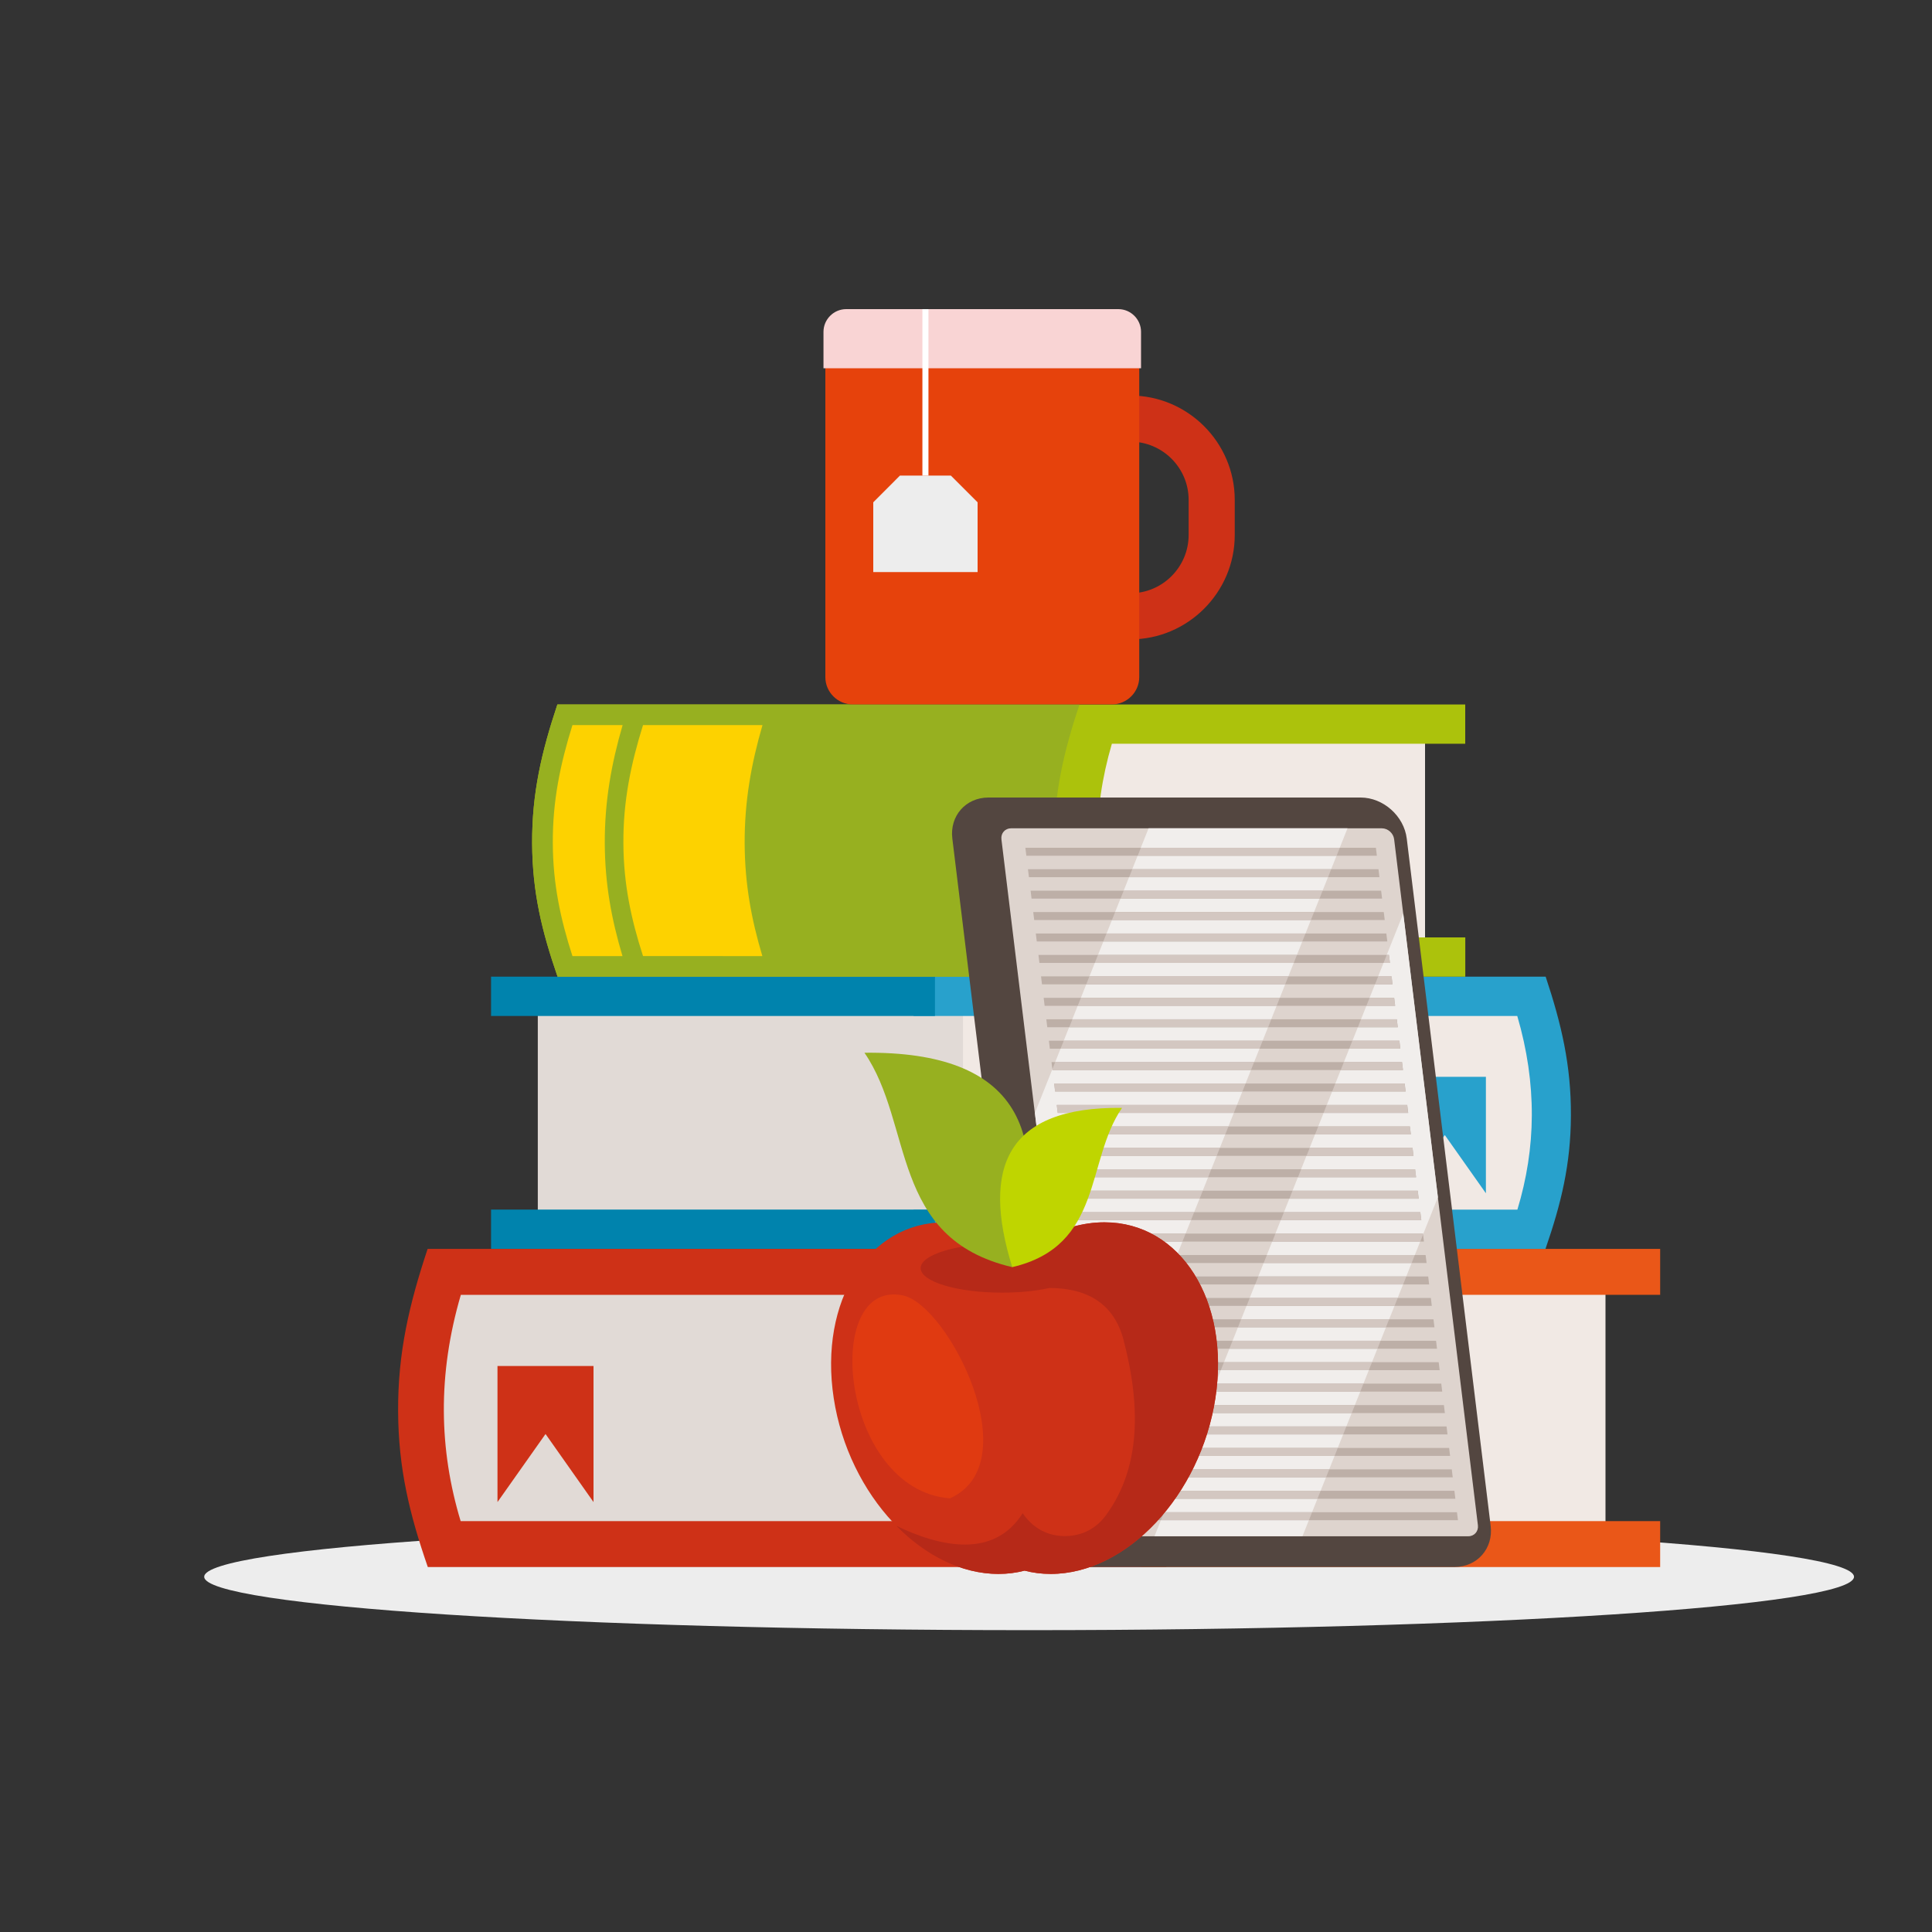 <?xml version="1.0" encoding="utf-8"?>
<!-- Generator: Adobe Illustrator 23.1.0, SVG Export Plug-In . SVG Version: 6.00 Build 0)  -->
<svg version="1.1" id="圖層_1" xmlns="http://www.w3.org/2000/svg" xmlns:xlink="http://www.w3.org/1999/xlink" x="0px" y="0px"
	 viewBox="0 0 300 300" style="enable-background:new 0 0 300 300;" xml:space="preserve">
<rect x="0" y="0" width="300" height="300" fill="#333333" stroke="none"/>
<style type="text/css">
	.st0{fill-rule:evenodd;clip-rule:evenodd;fill:#EDEDED;}
	.st1{fill-rule:evenodd;clip-rule:evenodd;fill:#F1E9E4;}
	.st2{fill-rule:evenodd;clip-rule:evenodd;fill:#E1DAD6;}
	.st3{fill-rule:evenodd;clip-rule:evenodd;fill:#CE3117;}
	.st4{fill-rule:evenodd;clip-rule:evenodd;fill:#EA5718;}
	.st5{fill-rule:evenodd;clip-rule:evenodd;fill:#28A1CC;}
	.st6{fill-rule:evenodd;clip-rule:evenodd;fill:#0083AD;}
	.st7{fill-rule:evenodd;clip-rule:evenodd;fill:#ACC20C;}
	.st8{fill-rule:evenodd;clip-rule:evenodd;fill:#97B020;}
	.st9{fill-rule:evenodd;clip-rule:evenodd;fill:#FDD200;}
	.st10{fill-rule:evenodd;clip-rule:evenodd;fill:#E6420C;}
	.st11{fill-rule:evenodd;clip-rule:evenodd;fill:#F9D4D4;}
	.st12{fill-rule:evenodd;clip-rule:evenodd;fill:#FFFFFF;}
	.st13{fill-rule:evenodd;clip-rule:evenodd;fill:#534640;}
	.st14{fill-rule:evenodd;clip-rule:evenodd;fill:#DED4CE;}
	.st15{fill-rule:evenodd;clip-rule:evenodd;fill:#F1EEEC;}
	.st16{fill-rule:evenodd;clip-rule:evenodd;fill:#BDAFA7;}
	.st17{fill-rule:evenodd;clip-rule:evenodd;fill:#D3C7C1;}
	.st18{fill-rule:evenodd;clip-rule:evenodd;fill:#B62918;}
	.st19{fill-rule:evenodd;clip-rule:evenodd;fill:#E03A11;}
	.st20{fill-rule:evenodd;clip-rule:evenodd;fill:#BFD500;}
</style>
<g>
	<path class="st0" d="M159.8,253.13c70.55,0,128.09-3.72,128.09-8.29c0-4.56-57.54-8.29-128.09-8.29s-128.09,3.72-128.09,8.29
		C31.71,249.41,89.26,253.13,159.8,253.13z"/>
	<g>
		<g>
			<rect x="153.55" y="112.76" class="st1" width="67.73" height="35.84"/>
			<g>
				<g>
					<rect x="165.73" y="199.01" class="st1" width="83.57" height="39.24"/>
					<rect x="67.44" y="199.01" class="st2" width="104.7" height="39.24"/>
					<path class="st3" d="M181.1,243.33H66.43c-2.85-8.24-4.57-15.34-4.61-24.17c-0.05-9.15,1.73-16.65,4.58-25.23h114.71v7.13
						H71.56c-1.81,6.17-2.67,12.18-2.64,18.07c0.03,5.8,0.92,11.49,2.61,17.07h109.58L181.1,243.33L181.1,243.33z"/>
					<path class="st4" d="M177.23,193.93h80.56v7.13h-80.56V193.93L177.23,193.93z M177.23,236.2h80.56v7.13h-80.56V236.2z"/>
				</g>
				<polygon class="st3" points="77.25,212.11 92.16,212.11 92.16,233.24 84.71,222.67 77.25,233.24 				"/>
			</g>
			<g>
				<rect x="83.51" y="156" class="st2" width="71.51" height="33.57"/>
				<rect x="149.53" y="156" class="st1" width="89.59" height="33.57"/>
				<path class="st5" d="M141.86,193.93h98.12c2.44-7.05,3.92-13.12,3.95-20.69c0.04-7.82-1.48-14.25-3.92-21.58h-98.15v6.1h93.74
					c1.55,5.28,2.28,10.43,2.26,15.46c-0.02,4.96-0.79,9.83-2.24,14.61h-93.76V193.93z"/>
				<path class="st6" d="M145.17,151.66H76.25v6.1h68.93V151.66L145.17,151.66z M145.17,187.82H76.25v6.1h68.93V187.82z"/>
				<polygon class="st5" points="230.73,167.21 217.97,167.21 217.97,185.29 224.35,176.25 230.73,185.29 				"/>
			</g>
			<path class="st7" d="M227.52,151.66H86.58c-2.44-7.05-3.91-13.12-3.95-20.69c-0.04-7.82,1.48-14.25,3.92-21.58h140.97v6.1h-54.87
				c-1.55,5.28-2.28,10.43-2.26,15.46c0.02,4.96,0.79,9.83,2.24,14.61h54.9V151.66z"/>
			<path class="st8" d="M167.62,151.66H86.58c-2.44-7.05-3.91-13.12-3.95-20.69c-0.04-7.82,1.48-14.25,3.92-21.58h81.07
				c-2.44,7.34-3.96,13.76-3.92,21.58c0.04,7.54,1.5,13.58,3.92,20.61V151.66z"/>
			<path class="st9" d="M96.66,148.46c-1.71-5.72-2.72-11.2-2.75-17.47c-0.03-6.54,1.02-12.38,2.77-18.4h-7.79
				c-1.9,6.08-3.09,11.82-3.05,18.37c0.03,6.29,1.18,11.71,3.05,17.5L96.66,148.46L96.66,148.46z"/>
			<path class="st9" d="M118.38,148.46c-1.71-5.72-2.72-11.2-2.75-17.47c-0.03-6.54,1.02-12.38,2.77-18.4H99.85
				c-1.9,6.08-3.09,11.82-3.05,18.37c0.03,6.29,1.18,11.71,3.05,17.5L118.38,148.46L118.38,148.46z"/>
		</g>
		<g>
			<path class="st3" d="M175.53,61.42L175.53,61.42c8.91,0,16.2,7.29,16.2,16.2v5.46c0,8.91-7.29,16.2-16.2,16.2l0,0
				c-8.91,0-16.2-7.29-16.2-16.2v-5.46C159.34,68.71,166.62,61.42,175.53,61.42L175.53,61.42z M175.53,68.58
				c-4.97,0-9.04,4.07-9.04,9.04v5.46c0,4.97,4.07,9.04,9.04,9.04l0,0c4.97,0,9.04-4.07,9.04-9.04v-5.46
				C184.58,72.65,180.51,68.58,175.53,68.58L175.53,68.58z"/>
			<path class="st10" d="M132.4,48.52h40.26c2.33,0,4.24,1.91,4.24,4.24v52.38c0,2.33-1.91,4.24-4.24,4.24H132.4
				c-2.33,0-4.24-1.91-4.24-4.24V52.75C128.16,50.42,130.06,48.52,132.4,48.52z"/>
			<path class="st11" d="M131.4,48h42.25c1.94,0,3.53,1.59,3.53,3.53v5.65h-49.31v-5.65C127.87,49.59,129.46,48,131.4,48z"/>
			<polygon class="st0" points="139.74,73.85 147.65,73.85 151.8,78 151.8,88.83 135.6,88.83 135.6,78 			"/>
			<rect x="143.23" y="48" class="st12" width="0.94" height="25.85"/>
		</g>
		<path class="st13" d="M153.48,123.84h57.8c3.51,0,6.74,2.87,7.16,6.38l13.03,106.72c0.43,3.51-2.09,6.38-5.6,6.38h-57.8
			c-3.51,0-6.74-2.87-7.16-6.38l-13.03-106.72C147.44,126.71,149.96,123.84,153.48,123.84z"/>
		<path class="st14" d="M156.99,128.62h57.59c0.93,0,1.79,0.76,1.9,1.7l13.01,106.53c0.11,0.93-0.56,1.7-1.49,1.7h-57.59
			c-0.93,0-1.79-0.76-1.9-1.7l-13.01-106.53C155.39,129.39,156.06,128.62,156.99,128.62z"/>
		<path class="st15" d="M178.35,128.62h30.89l-41.31,103.41l-7.23-59.22L178.35,128.62L178.35,128.62z M217.9,141.85l-38.63,96.69
			h22.98l21.03-52.64L217.9,141.85z"/>
		<path class="st16" d="M159.62,134.97c18.14,0,36.28,0,54.43,0c0.05,0.41,0.1,0.83,0.15,1.24c-18.14,0-36.28,0-54.43,0
			C159.72,135.8,159.67,135.38,159.62,134.97L159.62,134.97z M159.22,131.64h54.43l0.15,1.24h-54.43L159.22,131.64L159.22,131.64z
			 M171.81,234.82h54.43l0.15,1.24h-54.43L171.81,234.82L171.81,234.82z M171.41,231.49c18.14,0,36.28,0,54.43,0
			c0.05,0.41,0.1,0.83,0.15,1.24c-18.14,0-36.29,0-54.43,0C171.51,232.32,171.46,231.9,171.41,231.49L171.41,231.49z M171,228.16
			c18.14,0,36.28,0,54.43,0c0.05,0.41,0.1,0.83,0.15,1.24c-18.14,0-36.29,0-54.43,0C171.11,228.99,171.05,228.57,171,228.16
			L171,228.16z M170.59,224.83c18.14,0,36.29,0,54.43,0c0.05,0.41,0.1,0.83,0.15,1.24c-18.14,0-36.28,0-54.43,0
			C170.7,225.66,170.65,225.25,170.59,224.83L170.59,224.83z M170.19,221.5c18.14,0,36.29,0,54.43,0c0.05,0.41,0.1,0.83,0.15,1.24
			c-18.14,0-36.28,0-54.43,0C170.29,222.33,170.24,221.92,170.19,221.5L170.19,221.5z M169.78,218.18c18.14,0,36.28,0,54.43,0
			c0.05,0.41,0.1,0.83,0.15,1.24c-18.14,0-36.29,0-54.43,0C169.89,219,169.83,218.59,169.78,218.18L169.78,218.18z M169.37,214.85
			c18.14,0,36.29,0,54.43,0c0.05,0.41,0.1,0.83,0.15,1.24c-18.14,0-36.29,0-54.43,0C169.48,215.68,169.43,215.26,169.37,214.85
			L169.37,214.85z M168.97,211.52c18.14,0,36.29,0,54.43,0c0.05,0.41,0.1,0.83,0.15,1.24c-18.14,0-36.28,0-54.43,0
			C169.07,212.35,169.02,211.93,168.97,211.52L168.97,211.52z M168.56,208.19c18.14,0,36.29,0,54.43,0c0.05,0.41,0.1,0.83,0.15,1.24
			c-18.14,0-36.29,0-54.43,0C168.67,209.02,168.61,208.61,168.56,208.19L168.56,208.19z M168.16,204.86c18.14,0,36.28,0,54.43,0
			c0.05,0.41,0.1,0.83,0.15,1.24c-18.14,0-36.29,0-54.43,0C168.26,205.69,168.21,205.28,168.16,204.86L168.16,204.86z
			 M167.75,201.54c18.14,0,36.29,0,54.43,0c0.05,0.41,0.1,0.83,0.15,1.24c-18.14,0-36.29,0-54.43,0
			C167.85,202.37,167.8,201.95,167.75,201.54L167.75,201.54z M167.34,198.21c18.14,0,36.29,0,54.43,0c0.05,0.41,0.1,0.83,0.15,1.24
			c-18.14,0-36.28,0-54.43,0C167.45,199.03,167.39,198.62,167.34,198.21L167.34,198.21z M166.94,194.88c18.14,0,36.29,0,54.43,0
			c0.05,0.41,0.1,0.83,0.15,1.24c-18.14,0-36.29,0-54.43,0C167.04,195.7,166.99,195.29,166.94,194.88L166.94,194.88z M166.53,191.55
			c18.14,0,36.28,0,54.43,0c0.05,0.41,0.1,0.83,0.15,1.24c-18.14,0-36.29,0-54.43,0C166.63,192.38,166.58,191.96,166.53,191.55
			L166.53,191.55z M166.12,188.22c18.14,0,36.29,0,54.43,0c0.05,0.41,0.1,0.83,0.15,1.24c-18.14,0-36.29,0-54.43,0
			C166.23,189.05,166.17,188.63,166.12,188.22L166.12,188.22z M165.72,184.89c18.14,0,36.29,0,54.43,0c0.05,0.41,0.1,0.83,0.15,1.24
			c-18.14,0-36.28,0-54.43,0C165.82,185.72,165.77,185.31,165.72,184.89L165.72,184.89z M165.31,181.56c18.14,0,36.29,0,54.43,0
			c0.05,0.41,0.1,0.83,0.15,1.24c-18.14,0-36.29,0-54.43,0C165.41,182.39,165.36,181.98,165.31,181.56L165.31,181.56z
			 M164.91,178.24c18.14,0,36.28,0,54.43,0c0.05,0.41,0.1,0.83,0.15,1.24c-18.14,0-36.29,0-54.43,0
			C165.01,179.06,164.96,178.65,164.91,178.24L164.91,178.24z M164.5,174.91c18.14,0,36.29,0,54.43,0c0.05,0.41,0.1,0.83,0.15,1.24
			c-18.14,0-36.28,0-54.43,0C164.6,175.74,164.55,175.32,164.5,174.91L164.5,174.91z M164.09,171.58c18.14,0,36.29,0,54.43,0
			c0.05,0.41,0.1,0.83,0.15,1.24c-18.14,0-36.28,0-54.43,0C164.19,172.41,164.14,171.99,164.09,171.58L164.09,171.58z
			 M163.69,168.25c18.14,0,36.28,0,54.43,0c0.05,0.41,0.1,0.83,0.15,1.24c-18.14,0-36.29,0-54.43,0
			C163.79,169.08,163.74,168.67,163.69,168.25L163.69,168.25z M163.28,164.92c18.14,0,36.28,0,54.43,0c0.05,0.41,0.1,0.83,0.15,1.24
			c-18.14,0-36.29,0-54.43,0C163.38,165.75,163.33,165.34,163.28,164.92L163.28,164.92z M162.87,161.6c18.14,0,36.29,0,54.43,0
			c0.05,0.41,0.1,0.83,0.15,1.24c-18.14,0-36.28,0-54.43,0C162.97,162.42,162.92,162.01,162.87,161.6L162.87,161.6z M162.47,158.27
			c18.14,0,36.29,0,54.43,0c0.05,0.41,0.1,0.83,0.15,1.24c-18.14,0-36.28,0-54.43,0C162.57,159.09,162.52,158.68,162.47,158.27
			L162.47,158.27z M162.06,154.94c18.14,0,36.28,0,54.43,0c0.05,0.41,0.1,0.83,0.15,1.24c-18.14,0-36.29,0-54.43,0
			C162.16,155.76,162.11,155.35,162.06,154.94L162.06,154.94z M161.65,151.61c18.14,0,36.28,0,54.43,0c0.05,0.41,0.1,0.83,0.15,1.24
			c-18.14,0-36.29,0-54.43,0C161.75,152.44,161.7,152.02,161.65,151.61L161.65,151.61z M161.25,148.28c18.14,0,36.28,0,54.43,0
			c0.05,0.41,0.1,0.83,0.15,1.24c-18.14,0-36.28,0-54.43,0C161.35,149.11,161.3,148.69,161.25,148.28L161.25,148.28z M160.84,144.95
			c18.14,0,36.28,0,54.43,0c0.05,0.41,0.1,0.83,0.15,1.24c-18.14,0-36.29,0-54.43,0C160.94,145.78,160.89,145.37,160.84,144.95
			L160.84,144.95z M160.44,141.62c18.14,0,36.28,0,54.43,0c0.05,0.41,0.1,0.83,0.15,1.24c-18.14,0-36.29,0-54.43,0
			C160.53,142.45,160.48,142.04,160.44,141.62L160.44,141.62z M160.03,138.3c18.14,0,36.28,0,54.43,0c0.05,0.41,0.1,0.83,0.15,1.24
			c-18.14,0-36.29,0-54.43,0C160.13,139.13,160.08,138.71,160.03,138.3z"/>
		<path class="st17" d="M175.82,134.97h30.89l-0.49,1.24h-30.89L175.82,134.97L175.82,134.97z M208.04,131.64l-0.49,1.24h-30.89
			l0.49-1.24H208.04L208.04,131.64z M205.38,138.3l-0.49,1.24h-30.9l0.5-1.24H205.38L205.38,138.3z M204.05,141.62l-0.49,1.24h-30.9
			l0.5-1.24H204.05L204.05,141.62z M202.72,144.95l-0.5,1.24h-30.9l0.5-1.24H202.72L202.72,144.95z M201.39,148.28l-0.49,1.24H170
			l0.49-1.24H201.39L201.39,148.28z M200.06,151.61l-0.5,1.24h-30.89l0.49-1.24H200.06L200.06,151.61z M198.73,154.94l-0.49,1.24
			h-30.89l0.49-1.24H198.73L198.73,154.94z M197.41,158.27l-0.49,1.24h-30.89l0.49-1.24H197.41L197.41,158.27z M196.07,161.6
			l-0.49,1.24h-30.9l0.5-1.24H196.07L196.07,161.6z M194.74,164.92l-0.49,1.24h-30.82l-0.02-0.15l0.44-1.1H194.74L194.74,164.92z
			 M193.42,168.25l-0.5,1.24h-29.08c-0.05-0.41-0.1-0.83-0.15-1.24H193.42L193.42,168.25z M192.08,171.58l-0.49,1.24h-27.34
			c-0.05-0.41-0.1-0.83-0.15-1.24H192.08L192.08,171.58z M190.76,174.91l-0.5,1.24h-25.61c-0.05-0.41-0.1-0.83-0.15-1.24H190.76
			L190.76,174.91z M189.42,178.24l-0.49,1.24h-23.87c-0.05-0.41-0.1-0.83-0.15-1.24H189.42L189.42,178.24z M188.09,181.56
			l-0.49,1.24h-22.13c-0.05-0.41-0.1-0.83-0.15-1.24H188.09L188.09,181.56z M186.77,184.89l-0.49,1.24h-20.4
			c-0.05-0.41-0.1-0.83-0.15-1.24H186.77L186.77,184.89z M185.43,188.22l-0.49,1.24h-18.66c-0.05-0.41-0.1-0.83-0.15-1.24H185.43
			L185.43,188.22z M184.1,191.55l-0.49,1.24h-16.93c-0.05-0.41-0.1-0.83-0.15-1.24H184.1L184.1,191.55z M182.78,194.88l-0.5,1.24
			h-15.19c-0.05-0.41-0.1-0.83-0.15-1.24H182.78L182.78,194.88z M181.44,198.21l-0.5,1.24h-13.45c-0.05-0.41-0.1-0.83-0.15-1.24
			H181.44L181.44,198.21z M180.12,201.54l-0.49,1.24h-11.72c-0.05-0.41-0.1-0.83-0.15-1.24H180.12L180.12,201.54z M178.79,204.86
			l-0.49,1.24h-9.98c-0.05-0.41-0.1-0.83-0.15-1.24H178.79L178.79,204.86z M177.45,208.19l-0.49,1.24h-8.24
			c-0.05-0.41-0.1-0.83-0.15-1.24H177.45L177.45,208.19z M176.13,211.52l-0.49,1.24h-6.51c-0.05-0.41-0.1-0.83-0.15-1.24H176.13
			L176.13,211.52z M174.8,214.85l-0.5,1.24h-4.77c-0.05-0.41-0.1-0.83-0.15-1.24H174.8L174.8,214.85z M173.47,218.18l-0.5,1.24
			h-3.04c-0.05-0.41-0.1-0.83-0.15-1.24H173.47L173.47,218.18z M172.14,221.5l-0.49,1.24h-1.3c-0.05-0.41-0.1-0.83-0.15-1.24H172.14
			L172.14,221.5z M170.81,224.83l-0.16,0.4l-0.05-0.4H170.81L170.81,224.83z M220.98,191.68l-0.44,1.11h-22.98l0.49-1.24h22.91
			L220.98,191.68L220.98,191.68z M219.69,194.88l-0.49,1.24h-22.98l0.5-1.24H219.69L219.69,194.88z M218.37,198.21l-0.49,1.24
			h-22.98l0.49-1.24H218.37L218.37,198.21z M217.04,201.54l-0.49,1.24h-22.98l0.49-1.24H217.04L217.04,201.54z M215.7,204.86
			l-0.49,1.24h-22.98l0.49-1.24H215.7L215.7,204.86z M214.38,208.19l-0.49,1.24H190.9l0.49-1.24H214.38L214.38,208.19z
			 M213.05,211.52l-0.5,1.24h-22.98l0.49-1.24H213.05L213.05,211.52z M211.72,214.85l-0.5,1.24h-22.98l0.49-1.24H211.72
			L211.72,214.85z M210.39,218.18l-0.49,1.24h-22.98l0.49-1.24H210.39L210.39,218.18z M209.06,221.5l-0.49,1.24h-22.98l0.49-1.24
			H209.06L209.06,221.5z M207.73,224.83l-0.49,1.24h-22.98l0.5-1.24H207.73L207.73,224.83z M206.4,228.16l-0.49,1.24h-22.98
			l0.49-1.24H206.4L206.4,228.16z M205.07,231.49l-0.5,1.24h-22.98l0.49-1.24H205.07L205.07,231.49z M203.74,234.82l-0.49,1.24
			h-22.98l0.49-1.24H203.74L203.74,234.82z M198.88,189.46l0.49-1.24h21.18c0.05,0.41,0.1,0.83,0.15,1.24H198.88L198.88,189.46z
			 M200.21,186.14l0.49-1.24h19.44c0.05,0.41,0.1,0.83,0.15,1.24H200.21L200.21,186.14z M201.54,182.81l0.5-1.24h17.7
			c0.05,0.41,0.1,0.83,0.15,1.24H201.54L201.54,182.81z M202.87,179.48l0.5-1.24h15.97c0.05,0.41,0.1,0.83,0.15,1.24H202.87
			L202.87,179.48z M204.2,176.15l0.5-1.24h14.23c0.05,0.41,0.1,0.83,0.15,1.24H204.2L204.2,176.15z M205.52,172.82l0.49-1.24h12.49
			c0.05,0.41,0.1,0.83,0.15,1.24H205.52L205.52,172.82z M206.86,169.49l0.49-1.24h10.76c0.05,0.41,0.1,0.83,0.15,1.24H206.86
			L206.86,169.49z M208.19,166.16l0.49-1.24h9.02c0.05,0.41,0.1,0.83,0.15,1.24H208.19L208.19,166.16z M209.51,162.83l0.49-1.24
			h7.29c0.05,0.41,0.1,0.83,0.15,1.24H209.51L209.51,162.83z M210.85,159.51l0.49-1.24h5.55c0.05,0.41,0.1,0.83,0.15,1.24H210.85
			L210.85,159.51z M212.17,156.18l0.5-1.24h3.81c0.05,0.41,0.1,0.83,0.15,1.24H212.17L212.17,156.18z M213.51,152.85l0.5-1.24h2.08
			c0.05,0.41,0.1,0.83,0.15,1.24H213.51L213.51,152.85z M214.84,149.52l0.49-1.24h0.35c0.05,0.41,0.1,0.83,0.15,1.24H214.84z"/>
		<g>
			<path class="st3" d="M146.69,189.8c1.69,0,3.38,0.25,5.02,0.72c5.04,1.45,9.72,1.44,14.76,0c1.65-0.47,3.34-0.72,5.02-0.72
				c11.82,0,19.54,12.22,17.23,27.3c-2.31,15.08-13.76,27.3-25.58,27.3c-1.41,0-2.77-0.18-4.05-0.51c-1.28,0.33-2.64,0.51-4.05,0.51
				c-11.82,0-23.28-12.22-25.58-27.3C127.15,202.02,134.86,189.8,146.69,189.8z"/>
			<path class="st18" d="M164.72,190.97c0.58-0.13,1.17-0.28,1.76-0.45c1.65-0.47,3.34-0.72,5.02-0.72
				c11.82,0,19.54,12.22,17.23,27.3c-2.31,15.08-13.76,27.3-25.58,27.3c-1.41,0-2.77-0.18-4.05-0.51c-1.28,0.33-2.64,0.51-4.05,0.51
				c-5.7,0-11.32-2.84-15.86-7.47c6.94,3.36,15.21,5.05,19.61-1.96c0.16,0.24,0.33,0.47,0.52,0.69c1.59,1.93,3.76,2.93,6.26,2.86
				c2.5-0.07,4.62-1.17,6.11-3.18c4.54-6.15,5.97-14.69,2.91-26.73c-1.34-5.91-5.39-8.57-11.62-8.62c-2.41,0.53-4.94,0.73-7.41,0.73
				c-6.96,0-12.61-1.71-12.61-3.81s5.65-3.81,12.61-3.81c2.95,0,5.66,0.31,7.81,0.82C164.43,193.26,164.98,192.34,164.72,190.97
				L164.72,190.97z"/>
			<path class="st19" d="M147.51,232.66c-17.07-1.32-20.04-34.25-7.27-31.5C147.26,202.68,159.76,227.21,147.51,232.66z"/>
			<path class="st8" d="M157.18,196.76c6.46-20.83,1.19-33.57-22.95-33.29C141.88,174.57,138.12,192.29,157.18,196.76z"/>
			<path class="st20" d="M157.18,196.76c-4.8-15.47-0.89-24.94,17.05-24.73C168.55,180.28,171.34,193.45,157.18,196.76z"/>
		</g>
	</g>
</g>
</svg>
